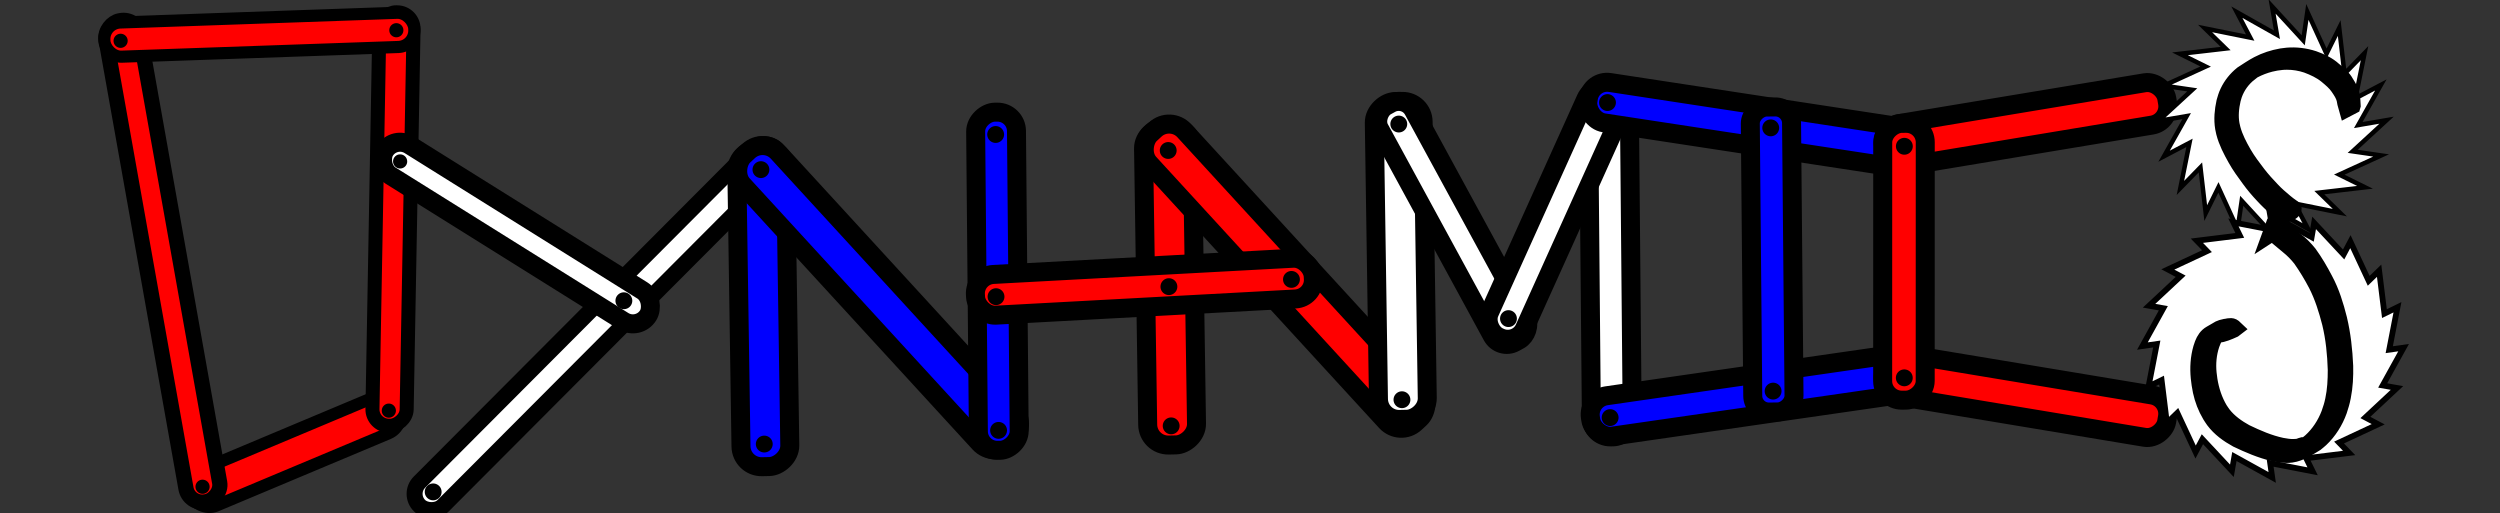 <?xml version="1.0" encoding="UTF-8" standalone="no"?>
<svg
   xmlns:dc="http://purl.org/dc/elements/1.1/"
   xmlns:cc="http://creativecommons.org/ns#"
   xmlns:rdf="http://www.w3.org/1999/02/22-rdf-syntax-ns#"
   xmlns:svg="http://www.w3.org/2000/svg"
   xmlns="http://www.w3.org/2000/svg"
   xmlns:sodipodi="http://sodipodi.sourceforge.net/DTD/sodipodi-0.dtd"
   xmlns:inkscape="http://www.inkscape.org/namespaces/inkscape"
   width="492"
   height="101"
   viewBox="0 0 130.175 26.723"
   version="1.1"
   id="svg8"
   inkscape:version="1.0.1 (3bc2e813f5, 2020-09-07)"
   sodipodi:docname="dyn_logo.svg">
  <rect x="0" y="0" width="130.175" height="26.723" fill="#333333" stroke="none"/>
  <defs
     id="defs2" />
  <sodipodi:namedview
     id="base"
     pagecolor="#ffffff"
     bordercolor="#666666"
     borderopacity="1.0"
     inkscape:pageopacity="0.0"
     inkscape:pageshadow="2"
     inkscape:zoom="1.4634146"
     inkscape:cx="246"
     inkscape:cy="50.5"
     inkscape:document-units="mm"
     inkscape:current-layer="layer1"
     inkscape:document-rotation="0"
     showgrid="false"
     units="px"
     inkscape:window-width="1343"
     inkscape:window-height="846"
     inkscape:window-x="528"
     inkscape:window-y="180"
     inkscape:window-maximized="0" />
  <g
     inkscape:label="Layer 1"
     inkscape:groupmode="layer"
     id="layer1">
    <rect
       style="fill:#ff0000;fill-opacity:1;stroke:#000000;stroke-width:0.632;stroke-opacity:1"
       id="rect833-3-6-7"
       width="11.76"
       height="2.021"
       x="-0.983"
       y="26.613"
       ry="1.011"
       transform="matrix(0.922,-0.387,0.392,0.92,0,0)"
       inkscape:transform-center-x="-6.6982018"
       inkscape:transform-center-y="-2.7735018" />
    <rect
       style="fill:#ff0000;fill-opacity:1;stroke:#000000;stroke-width:0.794;stroke-opacity:1"
       id="rect833"
       width="25.444"
       height="1.782"
       x="-27.602"
       y="5.073"
       ry="0.861"
       transform="rotate(-100.099)" />
    <rect
       style="fill:#ff0000;fill-opacity:1;stroke:#000000;stroke-width:0.73;stroke-opacity:1"
       id="rect833-3"
       width="21.529"
       height="1.782"
       x="-21.901"
       y="19.772"
       ry="0.861"
       transform="matrix(0.018,-1,1,0.013,0,0)" />
    <rect
       style="fill:#ff0000;fill-opacity:1;stroke:#000000;stroke-width:0.632;stroke-opacity:1"
       id="rect833-3-6"
       width="16.154"
       height="1.782"
       x="5.349"
       y="1.39"
       ry="0.861"
       transform="matrix(0.999,-0.035,0.04,0.999,0,0)"
       inkscape:transform-center-x="-7.2464941"
       inkscape:transform-center-y="-0.21573812" />
    <rect
       style="fill:#ffffff;fill-opacity:1;stroke:#000000;stroke-width:0.831;stroke-opacity:1"
       id="rect833-3-6-5"
       width="26.272"
       height="1.741"
       x="-3.413"
       y="33.197"
       ry="0.87"
       transform="matrix(0.706,-0.708,0.712,0.702,0,0)"
       inkscape:transform-center-x="-6.7603517"
       inkscape:transform-center-y="-6.7157784" />
    <rect
       style="fill:#ffffff;fill-opacity:1;stroke:#000000;stroke-width:0.989;stroke-opacity:1"
       id="rect833-3-6-5-3"
       width="16.171"
       height="1.877"
       x="-37.345"
       y="3.025"
       ry="0.939"
       transform="matrix(-0.848,-0.53,0.525,-0.851,0,0)"
       inkscape:transform-center-x="9.5890185"
       inkscape:transform-center-y="-6.0581812" />
    <rect
       style="fill:#0000ff;fill-opacity:1;stroke:#000000;stroke-width:0.989;stroke-opacity:1"
       id="rect833-3-6-5-3-5"
       width="16.552"
       height="2.542"
       x="-25.127"
       y="38.222"
       ry="1.079"
       transform="matrix(-0.015,-1,1,-0.021,0,0)"
       inkscape:transform-center-x="-0.21037573"
       inkscape:transform-center-y="7.1444339" />
    <rect
       style="fill:#0000ff;fill-opacity:1;stroke:#000000;stroke-width:0.989;stroke-opacity:1"
       id="rect833-3-6-5-3-5-6"
       width="20.404"
       height="2.493"
       x="-52.677"
       y="21.998"
       ry="1.079"
       transform="matrix(-0.676,-0.737,0.733,-0.68,0,0)"
       inkscape:transform-center-x="-4.9064589"
       inkscape:transform-center-y="5.197487" />
    <rect
       style="fill:#0000ff;fill-opacity:1;stroke:#000000;stroke-width:0.989;stroke-opacity:1"
       id="rect833-3-6-5-3-5-6-2"
       width="17.607"
       height="2.125"
       x="6.566"
       y="-52.86"
       ry="0.994"
       transform="matrix(0.009,1,-1,0.014,0,0)"
       inkscape:transform-center-x="0.16378391"
       inkscape:transform-center-y="-7.1456551" />
    <rect
       style="fill:#ff0000;fill-opacity:1;stroke:#000000;stroke-width:0.989;stroke-opacity:1"
       id="rect833-3-6-5-3-5-9"
       width="16.552"
       height="2.542"
       x="-24.444"
       y="59.41"
       ry="1.079"
       transform="matrix(-0.015,-1,1,-0.021,0,0)"
       inkscape:transform-center-x="-0.21037555"
       inkscape:transform-center-y="7.1444334" />
    <rect
       style="fill:#ff0000;fill-opacity:1;stroke:#000000;stroke-width:0.989;stroke-opacity:1"
       id="rect833-3-6-5-3-5-6-1"
       width="20.404"
       height="2.493"
       x="-66.254"
       y="38.357"
       ry="1.079"
       transform="matrix(-0.676,-0.737,0.733,-0.68,0,0)"
       inkscape:transform-center-x="-4.9064612"
       inkscape:transform-center-y="5.1974866" />
    <rect
       style="fill:#ff0000;fill-opacity:1;stroke:#000000;stroke-width:0.989;stroke-opacity:1"
       id="rect833-3-6-5-3-5-6-2-2"
       width="17.607"
       height="2.125"
       x="-67.381"
       y="-19.191"
       ry="0.994"
       transform="matrix(-0.999,0.054,-0.059,-0.998,0,0)"
       inkscape:transform-center-x="-7.1311352"
       inkscape:transform-center-y="-0.48378081" />
    <rect
       style="fill:#ffffff;fill-opacity:1;stroke:#000000;stroke-width:0.989;stroke-opacity:1"
       id="rect833-3-6-5-3-5-7"
       width="16.552"
       height="2.542"
       x="-23.363"
       y="71.442"
       ry="1.079"
       transform="matrix(-0.015,-1,1,-0.021,0,0)"
       inkscape:transform-center-x="-0.21037796"
       inkscape:transform-center-y="7.1444317" />
    <rect
       style="fill:#ffffff;fill-opacity:1;stroke:#000000;stroke-width:0.989;stroke-opacity:1"
       id="rect833-3-6-5-3-5-6-0"
       width="14.017"
       height="2.012"
       x="-53.713"
       y="59.863"
       ry="0.87"
       transform="matrix(-0.478,-0.878,0.876,-0.483,0,0)"
       inkscape:transform-center-x="2.7923043"
       inkscape:transform-center-y="-4.853687" />
    <rect
       style="fill:#ffffff;fill-opacity:1;stroke:#000000;stroke-width:0.989;stroke-opacity:1"
       id="rect833-3-6-5-3-5-6-2-9"
       width="17.607"
       height="2.125"
       x="6.313"
       y="-84.782"
       ry="0.994"
       transform="matrix(0.009,1,-1,0.014,0,0)"
       inkscape:transform-center-x="0.16378719"
       inkscape:transform-center-y="-7.1456547" />
    <rect
       style="fill:#ffffff;fill-opacity:1;stroke:#000000;stroke-width:0.989;stroke-opacity:1"
       id="rect833-3-6-5-3-5-6-0-3"
       width="14.141"
       height="2.006"
       x="16.531"
       y="-79.421"
       ry="0.963"
       transform="matrix(0.411,-0.911,-0.909,-0.416,0,0)"
       inkscape:transform-center-x="3.03288"
       inkscape:transform-center-y="6.4721604" />
    <rect
       style="fill:#0000ff;fill-opacity:1;stroke:#000000;stroke-width:0.989;stroke-opacity:1"
       id="rect833-3-6-5-3-5-6-2-2-0"
       width="17.607"
       height="2.125"
       x="-96.27"
       y="-34.48"
       ry="0.994"
       transform="matrix(-0.99,0.143,-0.148,-0.989,0,0)"
       inkscape:transform-center-x="-7.0594005"
       inkscape:transform-center-y="-1.1189643" />
    <rect
       style="fill:#0000ff;fill-opacity:1;stroke:#000000;stroke-width:0.989;stroke-opacity:1"
       id="rect833-3-6-5-3-5-6-2-2-0-6"
       width="17.607"
       height="2.125"
       x="-100.144"
       y="6.285"
       ry="0.994"
       transform="matrix(-0.989,-0.151,0.145,-0.989,0,0)"
       inkscape:transform-center-x="-7.0805638"
       inkscape:transform-center-y="0.97610909" />
    <rect
       style="fill:#0000ff;fill-opacity:1;stroke:#000000;stroke-width:0.989;stroke-opacity:1"
       id="rect833-3-6-5-3-5-6-2-6"
       width="15.881"
       height="2.148"
       x="6.861"
       y="-93.217"
       ry="0.848"
       transform="matrix(0.009,1,-1,0.014,0,0)"
       inkscape:transform-center-x="0.16377744"
       inkscape:transform-center-y="-7.1456552" />
    <rect
       style="fill:#ff0000;fill-opacity:1;stroke:#000000;stroke-width:0.989;stroke-opacity:1"
       id="rect833-3-6-5-3-5-6-2-6-2"
       width="14.963"
       height="2.236"
       x="-110.388"
       y="-24.802"
       ry="0.994"
       transform="matrix(-0.986,0.164,-0.169,-0.986,0,0)"
       inkscape:transform-center-x="-7.0333778"
       inkscape:transform-center-y="-1.2723653" />
    <rect
       style="fill:#ff0000;fill-opacity:1;stroke:#000000;stroke-width:0.989;stroke-opacity:1"
       id="rect833-3-6-5-3-5-6-2-6-2-6"
       width="14.963"
       height="2.236"
       x="-114.96"
       y="1.903"
       ry="0.994"
       transform="matrix(-0.986,-0.164,-0.169,0.986,0,0)"
       inkscape:transform-center-x="-7.0333731"
       inkscape:transform-center-y="1.2723652" />
    <rect
       style="fill:#ff0000;fill-opacity:1;stroke:#000000;stroke-width:0.989;stroke-opacity:1"
       id="rect833-3-6-5-3-5-6-2-6-2-1"
       width="14.413"
       height="2.215"
       x="6.918"
       y="-100.25"
       ry="0.994"
       transform="matrix(-2.2734371e-4,1,-1,0.005,0,0)"
       inkscape:transform-center-x="0.099675169"
       inkscape:transform-center-y="-7.1468407" />
    <path
       sodipodi:type="star"
       style="fill:#ffffff;fill-opacity:1;stroke:#000000;stroke-width:0.229;stroke-opacity:1"
       id="path1067"
       sodipodi:sides="20"
       sodipodi:cx="102.93042"
       sodipodi:cy="7.4151182"
       sodipodi:r1="5.7757087"
       sodipodi:r2="4.3496237"
       sodipodi:arg1="1.2181921"
       sodipodi:arg2="1.5875977"
       inkscape:flatsided="false"
       inkscape:rounded="0"
       inkscape:randomized="0"
       d="m 104.925,12.835 -2.068,-1.071 0.295,1.422 -1.635,-1.658 -0.159,1.444 -1.043,-2.082 -0.597,1.324 L 99.369,9.912 98.392,10.987 98.772,8.69 97.51,9.41 98.581,7.342 97.159,7.637 98.817,6.002 97.373,5.843 99.455,4.8 98.131,4.202 100.433,3.854 99.358,2.876 101.656,3.256 l -0.72,-1.262 2.068,1.071 -0.295,-1.422 1.635,1.658 0.159,-1.444 1.043,2.082 0.597,-1.324 0.349,2.303 0.977,-1.075 -0.38,2.298 1.262,-0.72 -1.071,2.068 1.422,-0.295 -1.658,1.635 1.444,0.159 -2.082,1.043 1.324,0.597 -2.303,0.349 1.075,0.977 -2.298,-0.38 z"
       inkscape:transform-center-x="-0.037083184"
       inkscape:transform-center-y="-0.55652703"
       transform="matrix(1.028,0.036,-0.036,1.028,12.782,-5.05)" />
    <path
       sodipodi:type="star"
       style="fill:#ffffff;fill-opacity:1;stroke:#000000;stroke-width:0.302;stroke-opacity:1"
       id="path1067-8"
       sodipodi:sides="20"
       sodipodi:cx="118.35545"
       sodipodi:cy="18.060389"
       sodipodi:r1="6.8009243"
       sodipodi:r2="6.0542569"
       sodipodi:arg1="1.2626918"
       sodipodi:arg2="1.5951096"
       inkscape:flatsided="false"
       inkscape:rounded="0"
       inkscape:randomized="0"
       d="m 120.418,24.541 -2.21,-0.428 0.106,0.748 -1.969,-1.09 -0.13,0.744 -1.536,-1.645 -0.354,0.668 -0.952,-2.039 -0.543,0.526 -0.276,-2.234 -0.679,0.332 0.428,-2.21 -0.748,0.106 1.09,-1.969 -0.744,-0.13 1.645,-1.536 -0.668,-0.354 2.039,-0.952 -0.526,-0.543 2.234,-0.276 -0.332,-0.679 2.21,0.428 -0.106,-0.748 1.969,1.09 0.13,-0.744 1.536,1.645 0.354,-0.668 0.952,2.039 0.543,-0.526 0.276,2.234 0.679,-0.332 -0.428,2.21 0.748,-0.106 -1.09,1.969 0.744,0.13 -1.645,1.536 0.668,0.354 -2.039,0.952 0.526,0.543 -2.234,0.276 z"
       inkscape:transform-center-x="-0.02226765"
       inkscape:transform-center-y="-0.71439384" />
    <path
       style="fill:#ffffff;fill-opacity:1;stroke:#000000;stroke-width:0.945;stroke-opacity:1"
       id="path1090"
       d="m 122.45,5.483 c -0.002,-0.158 -0.024,-0.316 -0.045,-0.473 -0.03,-0.251 -0.165,-0.457 -0.295,-0.666 -0.147,-0.272 -0.384,-0.465 -0.62,-0.656 -0.298,-0.277 -0.663,-0.439 -1.04,-0.575 -0.435,-0.14 -0.895,-0.199 -1.351,-0.16 -0.101,0.008 -0.201,0.025 -0.301,0.038 -0.417,0.074 -0.822,0.205 -1.198,0.401 -0.269,0.14 -0.584,0.355 -0.822,0.508 -0.305,0.247 -0.553,0.554 -0.721,0.91 -0.095,0.202 -0.116,0.298 -0.179,0.51 -0.096,0.436 -0.14,0.89 -0.066,1.334 0.013,0.081 0.035,0.161 0.052,0.242 0.123,0.475 0.351,0.911 0.59,1.337 0.208,0.374 0.461,0.719 0.714,1.063 0.218,0.302 0.459,0.584 0.714,0.854 0.209,0.229 0.437,0.439 0.663,0.65 0.112,0.103 0.223,0.207 0.336,0.309 0.017,-1.98e-4 0.032,0.044 0.048,0.045 0.013,4.41e-4 0.025,-0.004 0.036,-0.009 0.068,-0.027 0.134,-0.056 0.201,-0.084 0,0 0.014,-0.008 0.014,-0.008 v 0 c 0.07,-0.053 0.19,-0.089 0.194,-0.177 6.3e-4,-0.014 -0.056,-0.027 -0.058,-0.04 -0.127,-0.09 -0.253,-0.183 -0.371,-0.284 -0.239,-0.2 -0.476,-0.402 -0.687,-0.631 -0.259,-0.266 -0.505,-0.543 -0.733,-0.836 -0.258,-0.339 -0.518,-0.678 -0.733,-1.046 -0.242,-0.419 -0.47,-0.85 -0.596,-1.32 -0.018,-0.079 -0.04,-0.157 -0.054,-0.237 -0.077,-0.437 -0.035,-0.886 0.064,-1.316 0.025,-0.083 0.045,-0.168 0.074,-0.25 0.16,-0.455 0.446,-0.844 0.823,-1.143 -0.151,-0.009 -0.089,0.004 0.223,-0.162 0.278,-0.147 0.574,-0.26 0.879,-0.338 0.1,-0.025 0.201,-0.043 0.302,-0.064 0.244,-0.031 0.334,-0.05 0.578,-0.05 0.355,-0.001 0.708,0.059 1.045,0.171 0.372,0.139 0.734,0.305 1.044,0.557 0.23,0.192 0.464,0.383 0.632,0.635 0.134,0.196 0.27,0.399 0.328,0.633 0.032,0.148 0.049,0.3 0.093,0.445 0,0 0.222,-0.116 0.222,-0.116 z" />
    <path
       style="fill:#ffffff;fill-opacity:1;stroke:#000000;stroke-width:0.945;stroke-opacity:1"
       id="path1092"
       d="m 118.319,12.069 c 0.126,0.073 0.227,0.181 0.34,0.271 0.173,0.14 0.342,0.284 0.512,0.427 0.251,0.199 0.473,0.428 0.671,0.678 0.302,0.428 0.572,0.875 0.815,1.339 0.33,0.642 0.543,1.331 0.723,2.028 0.194,0.801 0.274,1.623 0.299,2.445 9.4e-4,0.529 -0.026,1.06 -0.137,1.579 -0.07,0.33 -0.107,0.411 -0.212,0.728 -0.212,0.55 -0.539,1.058 -0.978,1.454 -0.081,0.073 -0.171,0.136 -0.256,0.204 -0.091,0.052 -0.17,0.138 -0.273,0.157 -0.067,0.012 0.212,-0.101 0.153,-0.135 -0.082,-0.047 -0.182,0.051 -0.275,0.065 -0.095,0.015 -0.191,0.022 -0.288,0.023 -0.247,0.003 -0.37,-0.029 -0.615,-0.068 -0.661,-0.141 -1.284,-0.412 -1.891,-0.704 -0.444,-0.244 -0.873,-0.546 -1.187,-0.949 -0.066,-0.085 -0.122,-0.177 -0.183,-0.265 -0.283,-0.476 -0.456,-1.006 -0.544,-1.551 -0.019,-0.116 -0.03,-0.233 -0.045,-0.35 -0.052,-0.511 -0.007,-1.027 0.155,-1.515 0.024,-0.072 0.055,-0.142 0.083,-0.213 0.069,-0.159 0.16,-0.304 0.302,-0.408 0.039,-0.029 0.166,-0.102 0.126,-0.074 -0.307,0.211 -0.428,0.23 -0.15,0.151 0.293,-0.035 0.557,-0.151 0.823,-0.271 0,0 0.013,-0.01 0.013,-0.01 v 0 c -0.016,-0.015 -0.028,-0.036 -0.048,-0.046 -0.119,-0.061 -0.262,0.009 -0.383,0.017 -0.351,0.085 -0.16,0.025 -0.73,0.344 -0.198,0.111 -0.316,0.299 -0.397,0.505 -0.025,0.071 -0.052,0.141 -0.073,0.214 -0.143,0.493 -0.174,1.01 -0.125,1.52 0.034,0.271 0.049,0.434 0.107,0.701 0.094,0.432 0.252,0.847 0.478,1.227 0.06,0.091 0.115,0.186 0.18,0.273 0.31,0.417 0.74,0.723 1.19,0.971 0.609,0.292 1.237,0.559 1.895,0.718 0.303,0.058 0.595,0.11 0.905,0.068 0.466,-0.063 0.86,-0.339 1.255,-0.577 0.083,-0.069 0.169,-0.133 0.247,-0.207 0.428,-0.403 0.745,-0.912 0.943,-1.462 0.101,-0.326 0.131,-0.391 0.198,-0.729 0.104,-0.519 0.128,-1.05 0.117,-1.579 -0.036,-0.823 -0.125,-1.643 -0.317,-2.446 -0.176,-0.7 -0.388,-1.394 -0.732,-2.033 -0.244,-0.465 -0.507,-0.922 -0.816,-1.347 -0.204,-0.252 -0.425,-0.484 -0.685,-0.679 -0.169,-0.145 -0.333,-0.299 -0.518,-0.425 -0.118,-0.088 -0.233,-0.181 -0.35,-0.271 0,0 -0.322,0.209 -0.322,0.209 z" />
    <path
       style="fill:#000000;fill-opacity:1;stroke:none;stroke-width:0.128;stroke-opacity:1"
       id="path1094"
       sodipodi:type="arc"
       sodipodi:cx="20.63752"
       sodipodi:cy="1.5735447"
       sodipodi:rx="0.36797351"
       sodipodi:ry="0.36797351"
       sodipodi:start="0"
       sodipodi:end="6.2813004"
       sodipodi:open="true"
       sodipodi:arc-type="arc"
       d="M 21.005,1.574 A 0.368,0.368 0 0 1 20.638,1.942 0.368,0.368 0 0 1 20.27,1.574 0.368,0.368 0 0 1 20.637,1.206 0.368,0.368 0 0 1 21.005,1.573" />
    <path
       style="fill:#000000;fill-opacity:1;stroke:none;stroke-width:0.128;stroke-opacity:1"
       id="path1094-7"
       sodipodi:type="arc"
       sodipodi:cx="6.2803326"
       sodipodi:cy="2.1254053"
       sodipodi:rx="0.36797351"
       sodipodi:ry="0.36797351"
       sodipodi:start="0"
       sodipodi:end="6.2813004"
       sodipodi:open="true"
       sodipodi:arc-type="arc"
       d="M 6.648,2.125 A 0.368,0.368 0 0 1 6.281,2.493 0.368,0.368 0 0 1 5.912,2.126 0.368,0.368 0 0 1 6.28,1.757 0.368,0.368 0 0 1 6.648,2.125" />
    <path
       style="fill:#000000;fill-opacity:1;stroke:none;stroke-width:0.128;stroke-opacity:1"
       id="path1094-9"
       sodipodi:type="arc"
       sodipodi:cx="10.547124"
       sodipodi:cy="25.345058"
       sodipodi:rx="0.36797351"
       sodipodi:ry="0.36797351"
       sodipodi:start="0"
       sodipodi:end="6.2813004"
       sodipodi:open="true"
       sodipodi:arc-type="arc"
       d="m 10.915,25.345 a 0.368,0.368 0 0 1 -0.368,0.368 0.368,0.368 0 0 1 -0.368,-0.368 0.368,0.368 0 0 1 0.367,-0.368 0.368,0.368 0 0 1 0.368,0.367" />
    <path
       style="fill:#000000;fill-opacity:1;stroke:none;stroke-width:0.128;stroke-opacity:1"
       id="path1094-2"
       sodipodi:type="arc"
       sodipodi:cx="20.247282"
       sodipodi:cy="21.381897"
       sodipodi:rx="0.36797351"
       sodipodi:ry="0.36797351"
       sodipodi:start="0"
       sodipodi:end="6.2813004"
       sodipodi:open="true"
       sodipodi:arc-type="arc"
       d="m 20.615,21.382 a 0.368,0.368 0 0 1 -0.368,0.368 0.368,0.368 0 0 1 -0.368,-0.368 0.368,0.368 0 0 1 0.367,-0.368 0.368,0.368 0 0 1 0.368,0.367" />
    <path
       style="fill:#000000;fill-opacity:1;stroke:none;stroke-width:0.153;stroke-opacity:1"
       id="path1094-0"
       sodipodi:type="arc"
       sodipodi:cx="22.55541"
       sodipodi:cy="25.612837"
       sodipodi:rx="0.43799612"
       sodipodi:ry="0.43799612"
       sodipodi:start="0"
       sodipodi:end="6.2813004"
       sodipodi:open="true"
       sodipodi:arc-type="arc"
       d="m 22.993,25.613 a 0.438,0.438 0 0 1 -0.438,0.438 0.438,0.438 0 0 1 -0.438,-0.438 0.438,0.438 0 0 1 0.437,-0.438 0.438,0.438 0 0 1 0.439,0.437" />
    <path
       style="fill:#000000;fill-opacity:1;stroke:none;stroke-width:0.128;stroke-opacity:1"
       id="path1094-23"
       sodipodi:type="arc"
       sodipodi:cx="20.835323"
       sodipodi:cy="8.4055443"
       sodipodi:rx="0.36797351"
       sodipodi:ry="0.36797351"
       sodipodi:start="0"
       sodipodi:end="6.2813004"
       sodipodi:open="true"
       sodipodi:arc-type="arc"
       d="m 21.203,8.406 a 0.368,0.368 0 0 1 -0.368,0.368 0.368,0.368 0 0 1 -0.368,-0.368 0.368,0.368 0 0 1 0.367,-0.368 0.368,0.368 0 0 1 0.368,0.367" />
    <path
       style="fill:#000000;fill-opacity:1;stroke:none;stroke-width:0.153;stroke-opacity:1"
       id="path1094-75"
       sodipodi:type="arc"
       sodipodi:cx="32.485359"
       sodipodi:cy="15.659678"
       sodipodi:rx="0.43799612"
       sodipodi:ry="0.43799612"
       sodipodi:start="0"
       sodipodi:end="6.2813004"
       sodipodi:open="true"
       sodipodi:arc-type="arc"
       d="m 32.923,15.66 a 0.438,0.438 0 0 1 -0.438,0.438 0.438,0.438 0 0 1 -0.438,-0.438 0.438,0.438 0 0 1 0.437,-0.438 0.438,0.438 0 0 1 0.439,0.437" />
    <path
       style="fill:#000000;fill-opacity:1;stroke:none;stroke-width:0.153;stroke-opacity:1"
       id="path1094-92"
       sodipodi:type="arc"
       sodipodi:cx="39.621651"
       sodipodi:cy="8.8330908"
       sodipodi:rx="0.43799612"
       sodipodi:ry="0.43799612"
       sodipodi:start="0"
       sodipodi:end="6.2813004"
       sodipodi:open="true"
       sodipodi:arc-type="arc"
       d="m 40.06,8.833 a 0.438,0.438 0 0 1 -0.438,0.438 0.438,0.438 0 0 1 -0.438,-0.438 0.438,0.438 0 0 1 0.437,-0.438 0.438,0.438 0 0 1 0.439,0.437" />
    <path
       style="fill:#000000;fill-opacity:1;stroke:none;stroke-width:0.153;stroke-opacity:1"
       id="path1094-28"
       sodipodi:type="arc"
       sodipodi:cx="39.796078"
       sodipodi:cy="23.122459"
       sodipodi:rx="0.43799612"
       sodipodi:ry="0.43799612"
       sodipodi:start="0"
       sodipodi:end="6.2813004"
       sodipodi:open="true"
       sodipodi:arc-type="arc"
       d="m 40.234,23.122 a 0.438,0.438 0 0 1 -0.438,0.438 0.438,0.438 0 0 1 -0.438,-0.438 0.438,0.438 0 0 1 0.437,-0.438 0.438,0.438 0 0 1 0.439,0.437" />
    <path
       style="fill:#000000;fill-opacity:1;stroke:none;stroke-width:0.153;stroke-opacity:1"
       id="path1094-97"
       sodipodi:type="arc"
       sodipodi:cx="51.995686"
       sodipodi:cy="22.410074"
       sodipodi:rx="0.43799612"
       sodipodi:ry="0.43799612"
       sodipodi:start="0"
       sodipodi:end="6.2813004"
       sodipodi:open="true"
       sodipodi:arc-type="arc"
       d="m 52.434,22.41 a 0.438,0.438 0 0 1 -0.438,0.438 0.438,0.438 0 0 1 -0.438,-0.438 0.438,0.438 0 0 1 0.437,-0.438 0.438,0.438 0 0 1 0.439,0.437" />
    <path
       style="fill:#000000;fill-opacity:1;stroke:none;stroke-width:0.153;stroke-opacity:1"
       id="path1094-3"
       sodipodi:type="arc"
       sodipodi:cx="51.843517"
       sodipodi:cy="7.0026922"
       sodipodi:rx="0.43799612"
       sodipodi:ry="0.43799612"
       sodipodi:start="0"
       sodipodi:end="6.2813004"
       sodipodi:open="true"
       sodipodi:arc-type="arc"
       d="M 52.282,7.003 A 0.438,0.438 0 0 1 51.844,7.441 0.438,0.438 0 0 1 51.406,7.003 0.438,0.438 0 0 1 51.843,6.565 0.438,0.438 0 0 1 52.282,7.002" />
    <path
       style="fill:#000000;fill-opacity:1;stroke:none;stroke-width:0.153;stroke-opacity:1"
       id="path1094-6"
       sodipodi:type="arc"
       sodipodi:cx="51.862537"
       sodipodi:cy="15.448219"
       sodipodi:rx="0.43799612"
       sodipodi:ry="0.43799612"
       sodipodi:start="0"
       sodipodi:end="6.2813004"
       sodipodi:open="true"
       sodipodi:arc-type="arc"
       d="m 52.301,15.448 a 0.438,0.438 0 0 1 -0.438,0.438 0.438,0.438 0 0 1 -0.438,-0.438 0.438,0.438 0 0 1 0.437,-0.438 0.438,0.438 0 0 1 0.439,0.437" />
    <path
       style="fill:#000000;fill-opacity:1;stroke:none;stroke-width:0.153;stroke-opacity:1"
       id="path1094-1"
       sodipodi:type="arc"
       sodipodi:cx="60.864769"
       sodipodi:cy="14.925634"
       sodipodi:rx="0.43799612"
       sodipodi:ry="0.43799612"
       sodipodi:start="0"
       sodipodi:end="6.2813004"
       sodipodi:open="true"
       sodipodi:arc-type="arc"
       d="m 61.303,14.926 a 0.438,0.438 0 0 1 -0.438,0.438 0.438,0.438 0 0 1 -0.438,-0.438 0.438,0.438 0 0 1 0.437,-0.438 0.438,0.438 0 0 1 0.439,0.437" />
    <path
       style="fill:#000000;fill-opacity:1;stroke:none;stroke-width:0.153;stroke-opacity:1"
       id="path1094-29"
       sodipodi:type="arc"
       sodipodi:cx="67.245705"
       sodipodi:cy="14.54905"
       sodipodi:rx="0.43799612"
       sodipodi:ry="0.43799612"
       sodipodi:start="0"
       sodipodi:end="6.2813004"
       sodipodi:open="true"
       sodipodi:arc-type="arc"
       d="m 67.684,14.549 a 0.438,0.438 0 0 1 -0.438,0.438 0.438,0.438 0 0 1 -0.438,-0.438 0.438,0.438 0 0 1 0.437,-0.438 0.438,0.438 0 0 1 0.439,0.437" />
    <path
       style="fill:#000000;fill-opacity:1;stroke:none;stroke-width:0.153;stroke-opacity:1"
       id="path1094-31"
       sodipodi:type="arc"
       sodipodi:cx="60.829021"
       sodipodi:cy="7.8363047"
       sodipodi:rx="0.43799612"
       sodipodi:ry="0.43799612"
       sodipodi:start="0"
       sodipodi:end="6.2813004"
       sodipodi:open="true"
       sodipodi:arc-type="arc"
       d="m 61.267,7.836 a 0.438,0.438 0 0 1 -0.438,0.438 0.438,0.438 0 0 1 -0.438,-0.438 0.438,0.438 0 0 1 0.437,-0.438 0.438,0.438 0 0 1 0.439,0.437" />
    <path
       style="fill:#000000;fill-opacity:1;stroke:none;stroke-width:0.153;stroke-opacity:1"
       id="path1094-94"
       sodipodi:type="arc"
       sodipodi:cx="60.983219"
       sodipodi:cy="22.174812"
       sodipodi:rx="0.43799612"
       sodipodi:ry="0.43799612"
       sodipodi:start="0"
       sodipodi:end="6.2813004"
       sodipodi:open="true"
       sodipodi:arc-type="arc"
       d="m 61.421,22.175 a 0.438,0.438 0 0 1 -0.438,0.438 0.438,0.438 0 0 1 -0.438,-0.438 0.438,0.438 0 0 1 0.437,-0.438 0.438,0.438 0 0 1 0.439,0.437" />
    <path
       style="fill:#000000;fill-opacity:1;stroke:none;stroke-width:0.153;stroke-opacity:1"
       id="path1094-78"
       sodipodi:type="arc"
       sodipodi:cx="73.000191"
       sodipodi:cy="20.813759"
       sodipodi:rx="0.43799612"
       sodipodi:ry="0.43799612"
       sodipodi:start="0"
       sodipodi:end="6.2813004"
       sodipodi:open="true"
       sodipodi:arc-type="arc"
       d="m 73.438,20.814 a 0.438,0.438 0 0 1 -0.438,0.438 0.438,0.438 0 0 1 -0.438,-0.438 0.438,0.438 0 0 1 0.437,-0.438 0.438,0.438 0 0 1 0.439,0.437" />
    <path
       style="fill:#000000;fill-opacity:1;stroke:none;stroke-width:0.153;stroke-opacity:1"
       id="path1094-4"
       sodipodi:type="arc"
       sodipodi:cx="72.834579"
       sodipodi:cy="6.4588671"
       sodipodi:rx="0.43799612"
       sodipodi:ry="0.43799612"
       sodipodi:start="0"
       sodipodi:end="6.2813004"
       sodipodi:open="true"
       sodipodi:arc-type="arc"
       d="m 73.273,6.459 a 0.438,0.438 0 0 1 -0.438,0.438 0.438,0.438 0 0 1 -0.438,-0.438 0.438,0.438 0 0 1 0.437,-0.438 0.438,0.438 0 0 1 0.439,0.437" />
    <path
       style="fill:#000000;fill-opacity:1;stroke:none;stroke-width:0.153;stroke-opacity:1"
       id="path1094-5"
       sodipodi:type="arc"
       sodipodi:cx="78.545532"
       sodipodi:cy="16.589561"
       sodipodi:rx="0.43799612"
       sodipodi:ry="0.43799612"
       sodipodi:start="0"
       sodipodi:end="6.2813004"
       sodipodi:open="true"
       sodipodi:arc-type="arc"
       d="m 78.984,16.59 a 0.438,0.438 0 0 1 -0.438,0.438 0.438,0.438 0 0 1 -0.438,-0.438 0.438,0.438 0 0 1 0.437,-0.438 0.438,0.438 0 0 1 0.439,0.437" />
    <path
       style="fill:#000000;fill-opacity:1;stroke:none;stroke-width:0.153;stroke-opacity:1"
       id="path1094-03"
       sodipodi:type="arc"
       sodipodi:cx="83.839806"
       sodipodi:cy="21.74358"
       sodipodi:rx="0.43799612"
       sodipodi:ry="0.43799612"
       sodipodi:start="0"
       sodipodi:end="6.2813004"
       sodipodi:open="true"
       sodipodi:arc-type="arc"
       d="m 84.278,21.744 a 0.438,0.438 0 0 1 -0.438,0.438 0.438,0.438 0 0 1 -0.438,-0.438 0.438,0.438 0 0 1 0.437,-0.438 0.438,0.438 0 0 1 0.439,0.437" />
    <path
       style="fill:#000000;fill-opacity:1;stroke:none;stroke-width:0.153;stroke-opacity:1"
       id="path1094-61"
       sodipodi:type="arc"
       sodipodi:cx="83.701744"
       sodipodi:cy="5.340188"
       sodipodi:rx="0.43799612"
       sodipodi:ry="0.43799612"
       sodipodi:start="0"
       sodipodi:end="6.2813004"
       sodipodi:open="true"
       sodipodi:arc-type="arc"
       d="M 84.14,5.34 A 0.438,0.438 0 0 1 83.702,5.778 0.438,0.438 0 0 1 83.264,5.341 0.438,0.438 0 0 1 83.701,4.902 0.438,0.438 0 0 1 84.14,5.339" />
    <path
       style="fill:#000000;fill-opacity:1;stroke:none;stroke-width:0.153;stroke-opacity:1"
       id="path1094-06"
       sodipodi:type="arc"
       sodipodi:cx="92.201874"
       sodipodi:cy="6.6576409"
       sodipodi:rx="0.43799612"
       sodipodi:ry="0.43799612"
       sodipodi:start="0"
       sodipodi:end="6.2813004"
       sodipodi:open="true"
       sodipodi:arc-type="arc"
       d="M 92.64,6.658 A 0.438,0.438 0 0 1 92.202,7.096 0.438,0.438 0 0 1 91.764,6.658 0.438,0.438 0 0 1 92.201,6.22 0.438,0.438 0 0 1 92.64,6.657" />
    <path
       style="fill:#000000;fill-opacity:1;stroke:none;stroke-width:0.153;stroke-opacity:1"
       id="path1094-32"
       sodipodi:type="arc"
       sodipodi:cx="92.326416"
       sodipodi:cy="20.364918"
       sodipodi:rx="0.43799612"
       sodipodi:ry="0.43799612"
       sodipodi:start="0"
       sodipodi:end="6.2813004"
       sodipodi:open="true"
       sodipodi:arc-type="arc"
       d="m 92.764,20.365 a 0.438,0.438 0 0 1 -0.438,0.438 0.438,0.438 0 0 1 -0.438,-0.438 0.438,0.438 0 0 1 0.437,-0.438 0.438,0.438 0 0 1 0.439,0.437" />
    <path
       style="fill:#000000;fill-opacity:1;stroke:none;stroke-width:0.153;stroke-opacity:1"
       id="path1094-061"
       sodipodi:type="arc"
       sodipodi:cx="99.156616"
       sodipodi:cy="19.673965"
       sodipodi:rx="0.43799612"
       sodipodi:ry="0.43799612"
       sodipodi:start="0"
       sodipodi:end="6.2813004"
       sodipodi:open="true"
       sodipodi:arc-type="arc"
       d="m 99.595,19.674 a 0.438,0.438 0 0 1 -0.438,0.438 0.438,0.438 0 0 1 -0.438,-0.438 0.438,0.438 0 0 1 0.437,-0.438 0.438,0.438 0 0 1 0.439,0.437" />
    <path
       style="fill:#000000;fill-opacity:1;stroke:none;stroke-width:0.153;stroke-opacity:1"
       id="path1094-55"
       sodipodi:type="arc"
       sodipodi:cx="99.160271"
       sodipodi:cy="7.617136"
       sodipodi:rx="0.43799612"
       sodipodi:ry="0.43799612"
       sodipodi:start="0"
       sodipodi:end="6.2813004"
       sodipodi:open="true"
       sodipodi:arc-type="arc"
       d="m 99.598,7.617 a 0.438,0.438 0 0 1 -0.438,0.438 0.438,0.438 0 0 1 -0.438,-0.438 0.438,0.438 0 0 1 0.437,-0.438 0.438,0.438 0 0 1 0.439,0.437" />
  </g>
</svg>
